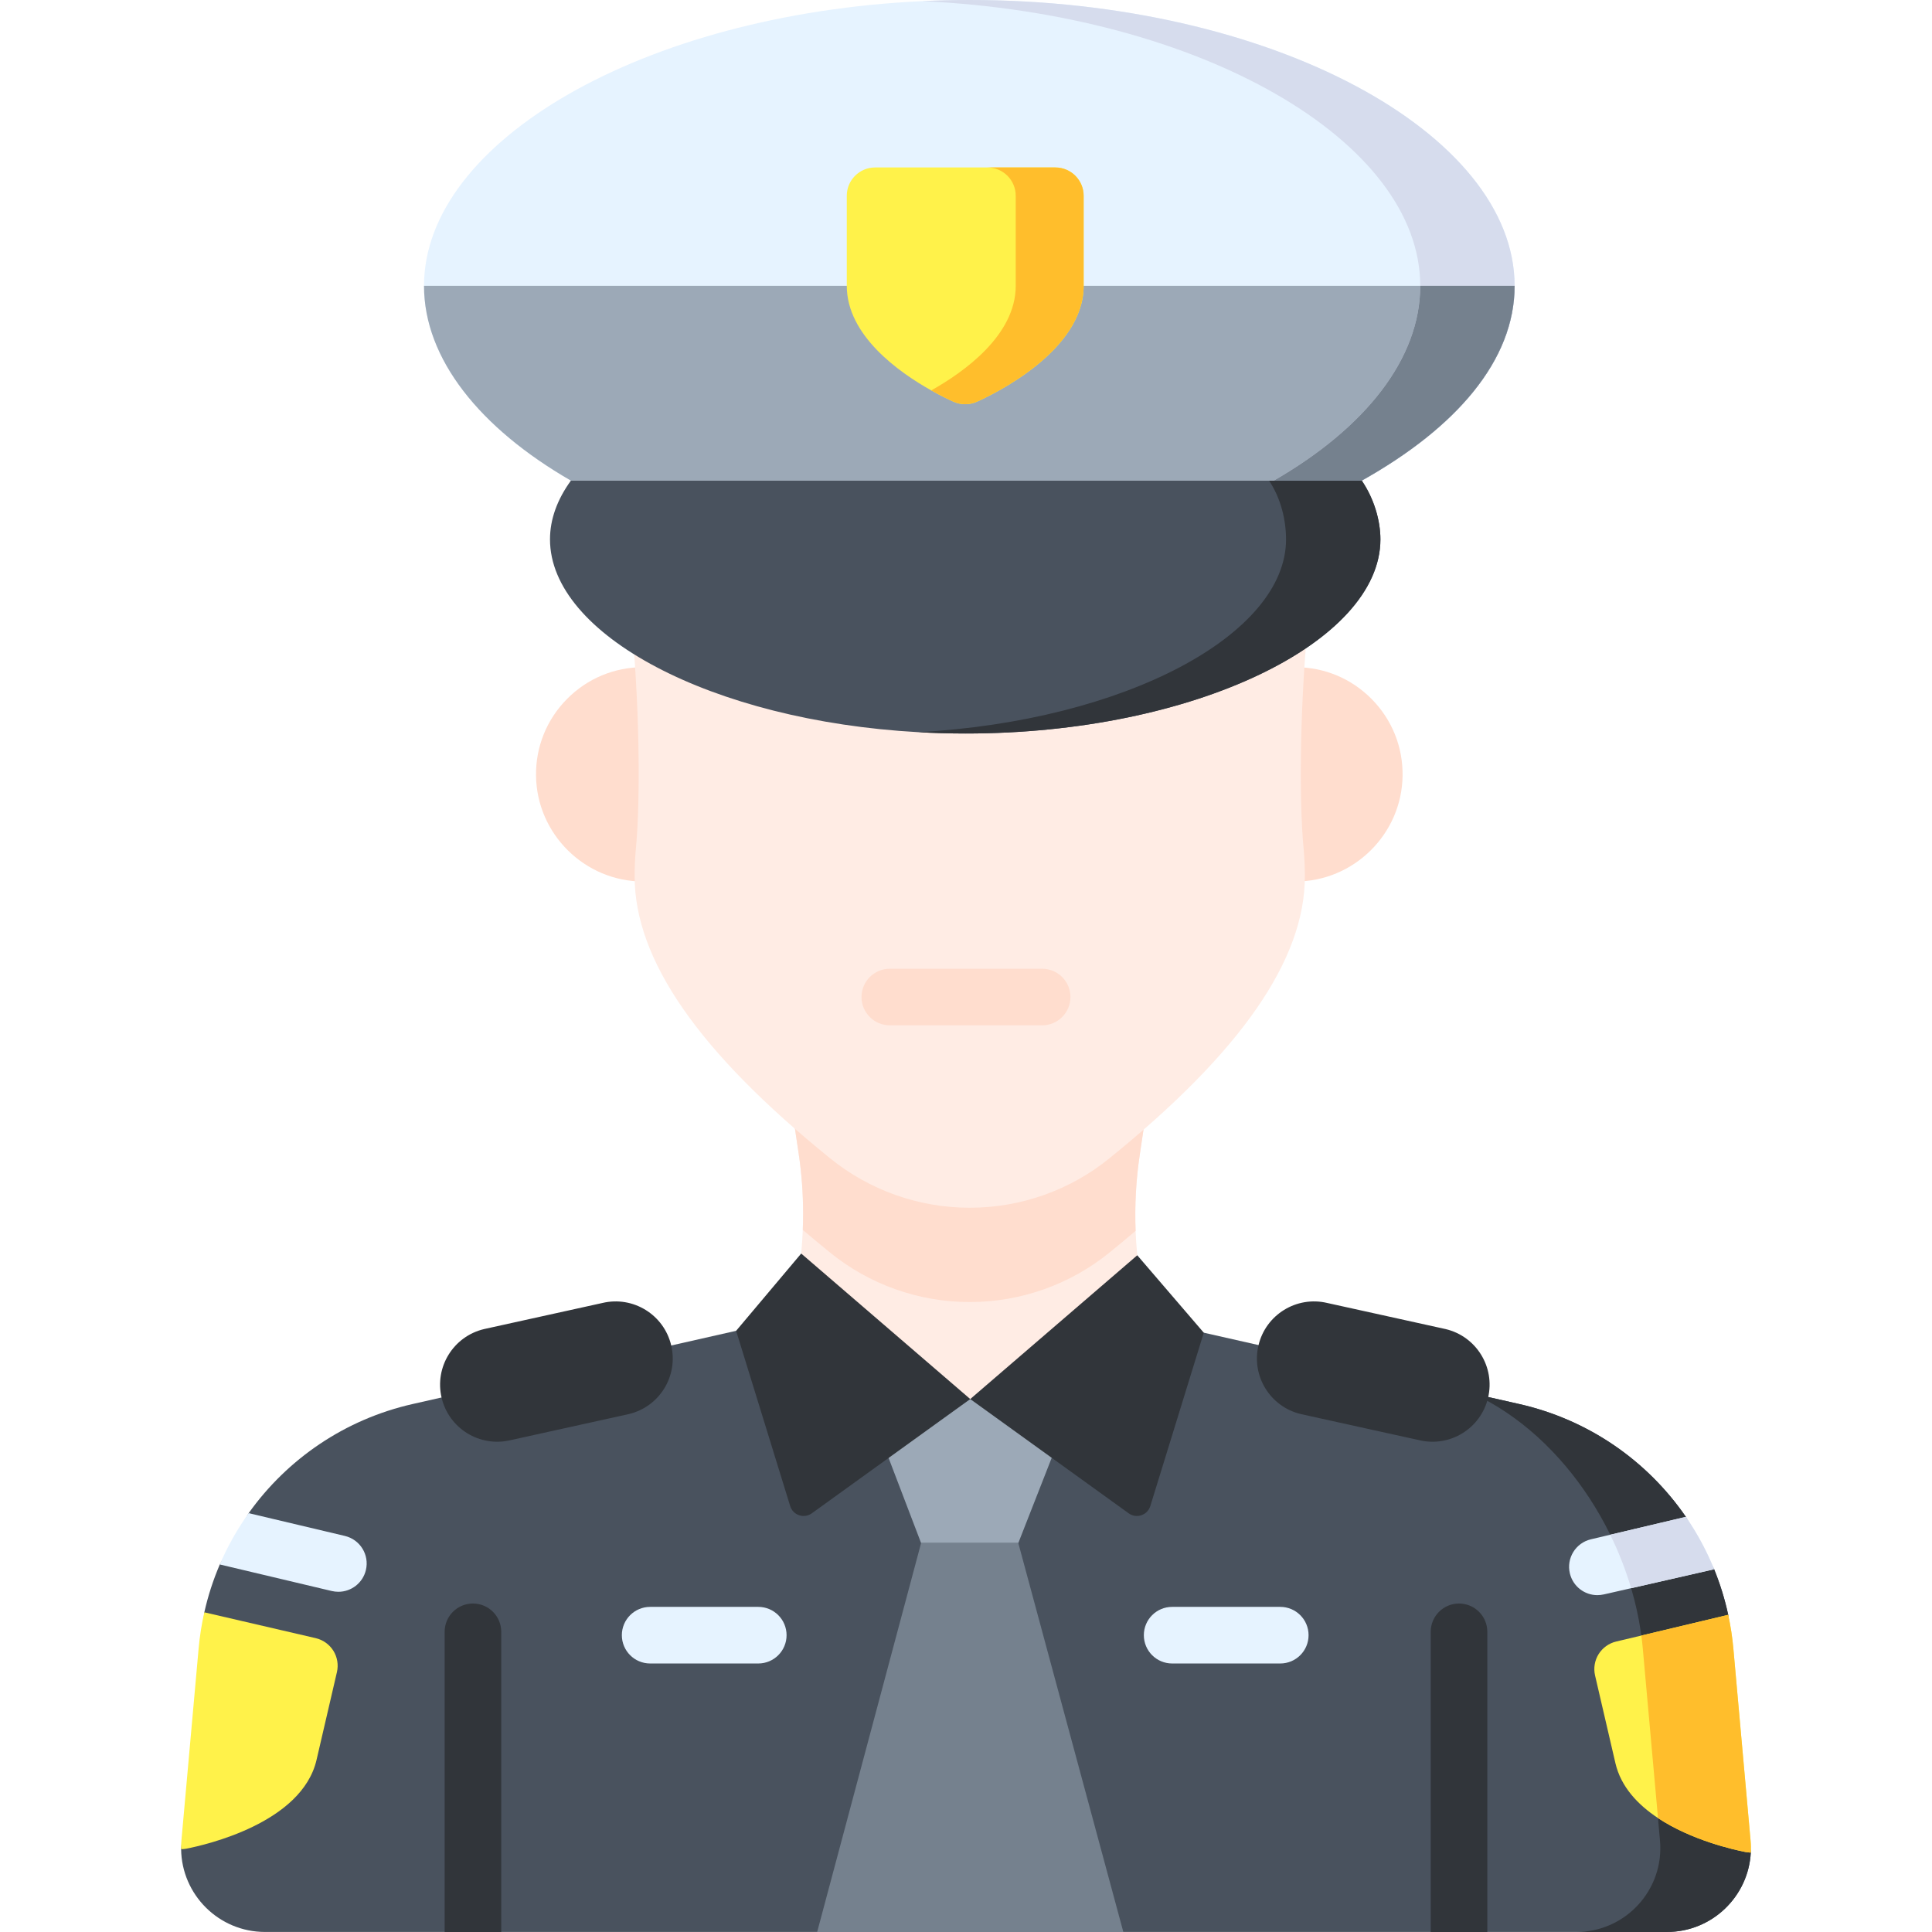 <svg id="Layer_1" enable-background="new 0 0 512 512" height="512" viewBox="0 0 512 512" width="512" xmlns="http://www.w3.org/2000/svg"><g><g><g><g><g fill="#ffddce"><path d="m150.246 185.252c-5.379 5.444-8.29 12.656-8.195 20.307.189 15.468 12.932 28.052 28.406 28.052h3.5v-56.801h-3.5c-7.654 0-14.832 2.998-20.211 8.442z"/><path d="m363.505 185.252c-5.379-5.444-12.557-8.442-20.211-8.441h-3.5v56.801h3.5c15.473 0 28.216-12.584 28.406-28.052.094-7.653-2.817-14.865-8.195-20.308z"/></g><path d="m457.988 427.95c-.89-4.17-2.14-8.2-3.73-12.08l-7.49-13.89v-.01c-10.19-14.81-25.75-25.73-44.14-29.89l-12.28-2.77-85.82-19.41-95.3-.43-99.88 22.61c-17.99 4.07-33.26 14.61-43.45 28.92l-7.65 13.6c-1.74 4.06-3.12 8.3-4.1 12.68l-6.15 62.77c.14 12.02 9.95 21.94 22.26 21.94h371.48c11.99 0 21.62-9.42 22.24-21.02z" fill="#49525e"/><path d="m457.998 427.948c-.899-4.165-2.153-8.204-3.73-12.082l-7.494-13.89c-10.193-14.807-25.75-25.729-44.149-29.891l-12.28-2.779c24.94 11.567 42.55 40.069 45.01 67.571l4.56 50.896c1.16 13.016-9.1 24.223-22.18 24.223h24c11.994 0 21.618-9.424 22.238-21.025z" fill="#31353a"/><path d="m244.101 408.921-10.93-28.607 23.954-9.549 23.952 9.549-11.215 28.607z" fill="#9ca9b7"/><path d="m297.696 512h-81.141l27.546-103.079h25.761z" fill="#75818e"/><g fill="#31353a"><path d="m132.835 432.447v79.548h-15v-79.548c0-4.139 3.35-7.498 7.5-7.498 4.14.001 7.5 3.36 7.5 7.498z"/><path d="m394.155 432.447v79.548h-15v-79.548c0-4.139 3.36-7.498 7.5-7.498s7.5 3.36 7.5 7.498z"/></g><path d="m304.345 349.241.18.66c-2.74 2.349-5.59 4.719-8.54 7.118-10.98 8.918-24.7 13.776-38.86 13.746-14.16.03-27.9-4.839-38.89-13.776-3.13-2.529-6.13-5.039-9.01-7.518 2.04-7.708 3.22-15.605 3.52-23.543.06-1.42.09-2.829.09-4.249 0-5.358-.39-10.717-1.19-16.045l-2.42-16.206h95.3l-2.46 16.475c-1.01 6.728-1.38 13.516-1.12 20.284.3 7.768 1.44 15.496 3.4 23.054z" fill="#ffece4"/><path d="m302.065 305.903c-1.01 6.728-1.38 13.516-1.12 20.284-2.23 1.91-4.54 3.829-6.94 5.768-10.39 8.438-23.49 13.096-36.9 13.096h-.23c-13.4 0-26.52-4.659-36.93-13.136-2.49-2.019-4.89-4.009-7.2-5.988.06-1.42.09-2.829.09-4.249 0-5.358-.39-10.717-1.19-16.045l-2.42-16.206h95.3z" fill="#ffddce"/><path d="m346.777 163.576-90.783-40-88.783 40c2.137 20.814 2.679 47.408 1.253 61.938-.186 2.127-.28 4.397-.28 6.747 0 22.07 16.936 46.498 51.76 74.664 10.414 8.472 23.535 13.134 36.932 13.134h.23c13.408 0 26.513-4.652 36.901-13.097 34.854-28.193 51.796-52.628 51.796-74.699 0-2.335-.094-4.617-.288-6.875-1.415-14.439-.873-41.012 1.262-61.812z" fill="#ffece4"/><path d="m257.125 370.765-41.988 30.279c-2.064 1.489-4.981.511-5.731-1.92l-14.325-46.447 17.244-20.477z" fill="#31353a"/><path d="m257.125 370.765 41.988 30.279c2.064 1.489 4.981.511 5.731-1.92l14.17-45.944-17.624-20.519z" fill="#31353a"/><g><path d="m276.18 256.726h-40.372c-4.142 0-7.5 3.357-7.5 7.498s3.358 7.498 7.5 7.498h40.372c4.143 0 7.5-3.357 7.5-7.498s-3.357-7.498-7.5-7.498z" fill="#ffddce"/></g></g></g></g><path d="m360.885 127.37-105.09-19.59-104.5 19.59c-3.59 4.95-5.54 10.19-5.54 15.57 0 25.22 42.74 48.05 97.64 51.1 4.1.23 8.27.35 12.5.35 60.77 0 109.93-24.34 109.93-51.45 0-5.08-1.73-10.86-4.94-15.57z" fill="#49525e"/><path d="m365.825 142.94c0 27.11-49.16 51.45-109.93 51.45-4.23 0-8.4-.12-12.5-.35 54.87-3.05 97.42-25.88 97.42-51.09 0-5.05-1.35-10.9-4.51-15.58h24.58c3.21 4.71 4.94 10.49 4.94 15.57z" fill="#31353a"/><path d="m401.388 75.75c0 19.75-15.46 37.59-40.5 51.62h-209.59c-24.15-13.93-38.93-32.31-38.93-51.62 0-38.31 58.12-71.98 132.04-75.45 4.15-.2 8.35-.3 12.6-.3 79.82 0 144.38 35.29 144.38 75.75z" fill="#e6f3ff"/><path d="m401.388 75.75c0 19.75-15.46 37.59-40.5 51.62h-209.59c-24.15-13.93-38.93-32.31-38.93-51.62z" fill="#9ca9b7"/><path d="m401.388 75.75c0 19.75-15.46 37.59-40.5 51.62h-23.32c24.18-13.93 38.81-32.25 38.81-51.62 0-38.33-57.98-72.03-131.97-75.45 4.15-.2 8.35-.3 12.6-.3 79.82 0 144.38 35.29 144.38 75.75z" fill="#d6dced"/><path d="m401.388 75.75c0 19.75-15.46 37.59-40.5 51.62h-23.32c24.18-13.93 38.81-32.25 38.81-51.62z" fill="#75818e"/><path d="m287.178 51.88v23.87c0 17.17-23.59 28.6-28.32 30.72-.98.43-2.02.65-3.07.65-1.04 0-2.09-.22-3.06-.65-1.12-.5-3.28-1.52-5.94-3.01-8.61-4.82-22.38-14.58-22.38-27.71v-23.87c0-4.14 3.36-7.5 7.5-7.5h47.77c4.14 0 7.5 3.36 7.5 7.5z" fill="#fff24a"/><path d="m287.178 51.88v23.87c0 17.17-23.59 28.6-28.32 30.72-.98.43-2.02.65-3.07.65-1.04 0-2.09-.22-3.06-.65-1.12-.5-3.28-1.52-5.94-3.01 8.61-4.82 22.39-14.59 22.39-27.71v-23.87c0-4.14-3.36-7.5-7.5-7.5h18c4.14 0 7.5 3.36 7.5 7.5z" fill="#ffbe2c"/><path d="m89.288 443.13-5.4 23.26c-3.88 16.72-29.39 22.53-34.46 23.52-.48.09-.95.14-1.43.14-.02-.75.01-1.51.08-2.28l4.56-50.91c.29-3.26.8-6.45 1.51-9.58l29.53 6.85c1.93.45 3.61 1.65 4.67 3.34 1.05 1.69 1.39 3.73.94 5.66z" fill="#fff24a"/><path d="m96.968 416.07c-.82 3.45-3.89 5.77-7.29 5.77-.57 0-1.15-.07-1.74-.2l-29.69-7.04c2.07-4.82 4.64-9.37 7.65-13.6l25.5 6.04c4.03.96 6.53 5 5.57 9.03z" fill="#e6f3ff"/><path d="m463.978 490.97c-.77-.09-1.3-.15-1.41-.17-3.17-.62-14.31-3.12-23.18-8.99-5.32-3.52-9.82-8.26-11.28-14.53l-5.4-23.26c-.45-1.93-.11-3.97.94-5.66 1.06-1.69 2.74-2.89 4.67-3.34l6.65-1.58 23.02-5.49c.64 2.92 1.1 5.9 1.37 8.93l4.56 50.89c.1 1.08.11 2.15.06 3.2z" fill="#fff24a"/><path d="m454.258 415.87-21.99 5.02-7.21 1.64c-.59.13-1.17.2-1.74.2-3.4 0-6.47-2.32-7.29-5.77-.96-4.03 1.54-8.07 5.57-9.03l5.13-1.21 20.04-4.74c2.98 4.32 5.5 8.98 7.49 13.89z" fill="#e6f3ff"/><path d="m177.876 356.533c-1.928-8.131-10.086-13.161-18.221-11.233l-31.38 6.921c-8.135 1.927-13.167 10.081-11.239 18.213 1.928 8.131 10.086 13.161 18.221 11.233l31.38-6.921c8.136-1.928 13.167-10.082 11.239-18.213z" fill="#31353a"/><path d="m333.509 356.533c1.928-8.131 10.086-13.161 18.221-11.233l31.38 6.921c8.135 1.927 13.167 10.081 11.239 18.213-1.928 8.131-10.086 13.161-18.221 11.233l-31.38-6.921c-8.136-1.928-13.167-10.082-11.239-18.213z" fill="#31353a"/><g fill="#e6f3ff"><path d="m339.285 425.84h-28.654c-4.143 0-7.5 3.358-7.5 7.5s3.357 7.5 7.5 7.5h28.654c4.143 0 7.5-3.358 7.5-7.5s-3.357-7.5-7.5-7.5z"/><path d="m200.95 425.84h-28.654c-4.143 0-7.5 3.358-7.5 7.5s3.357 7.5 7.5 7.5h28.654c4.143 0 7.5-3.358 7.5-7.5s-3.357-7.5-7.5-7.5z"/></g><path d="m454.258 415.87-21.99 5.02c-1.43-4.84-3.29-9.6-5.54-14.17l20.04-4.74c2.98 4.32 5.5 8.98 7.49 13.89z" fill="#d6dced"/><path d="m463.978 490.97c-.77-.09-1.3-.15-1.41-.17-3.17-.62-14.31-3.12-23.18-8.99l-4.03-44.93c-.1-1.15-.23-2.3-.39-3.44l23.02-5.49c.64 2.92 1.1 5.9 1.37 8.93l4.56 50.89c.1 1.08.11 2.15.06 3.2z" fill="#ffbe2c"/></g></svg>